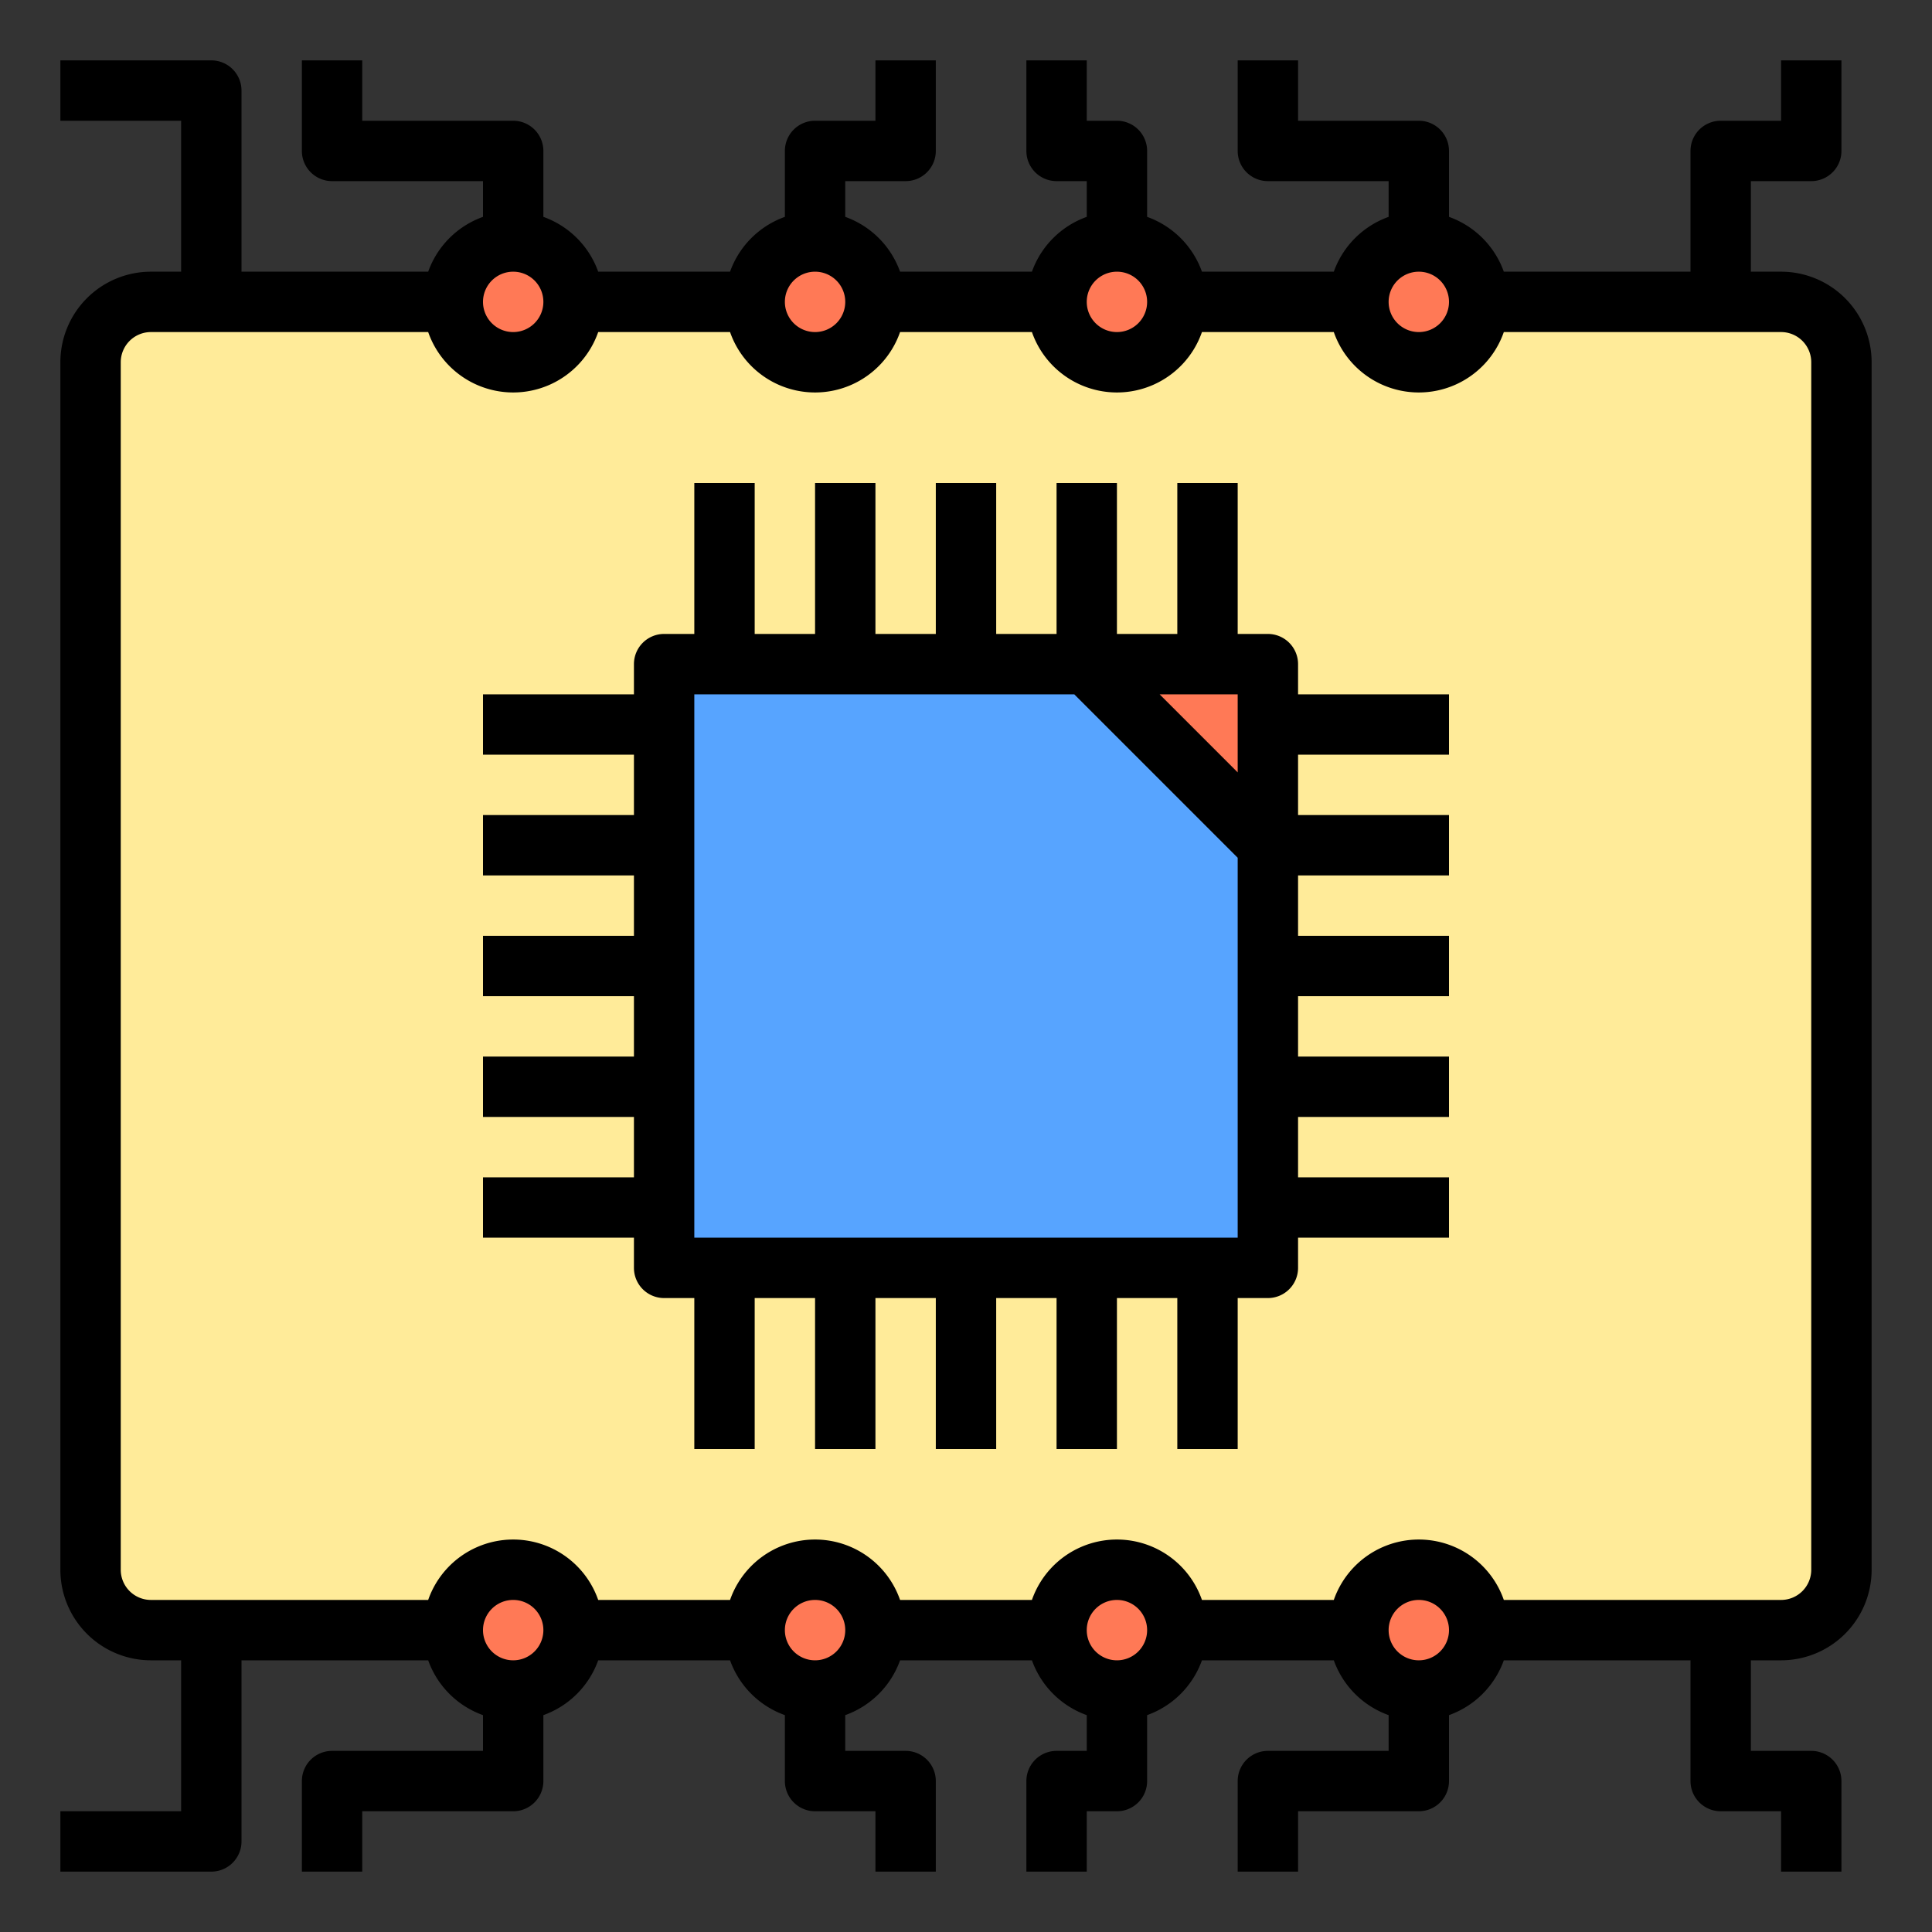 <svg height="512" viewBox="0 0 64 64" width="512" xmlns="http://www.w3.org/2000/svg"><rect x="0" y="0" width="64" height="64" fill="#333333" stroke="none"/><g fill="#ff7956"><circle cx="17" cy="54" r="2"/><circle cx="27" cy="54" r="2"/><circle cx="37" cy="54" r="2"/><circle cx="47" cy="54" r="2"/><circle cx="47" cy="10" r="2"/><circle cx="37" cy="10" r="2"/><circle cx="27" cy="10" r="2"/><circle cx="17" cy="10" r="2"/></g><path d="m61 12v40a2.006 2.006 0 0 1 -2 2h-10a2 2 0 0 0 -4 0h-6a2 2 0 0 0 -4 0h-6a2 2 0 0 0 -4 0h-6a2 2 0 0 0 -4 0h-10a2.006 2.006 0 0 1 -2-2v-40a2.006 2.006 0 0 1 2-2h10a2 2 0 0 0 4 0h6a2 2 0 0 0 4 0h6a2 2 0 0 0 4 0h6a2 2 0 0 0 4 0h10a2.006 2.006 0 0 1 2 2z" fill="#ffeb99"/><path d="m42 24v4l-6-6h4 2z" fill="#ff7956"/><path d="m42 40v2h-2-4-4-4-4-2v-2-4-4-4-4-2h2 4 4 4l6 6v4 4z" fill="#57a4ff"/><path d="m43 22a1 1 0 0 0 -1-1h-1v-5h-2v5h-2v-5h-2v5h-2v-5h-2v5h-2v-5h-2v5h-2v-5h-2v5h-1a1 1 0 0 0 -1 1v1h-5v2h5v2h-5v2h5v2h-5v2h5v2h-5v2h5v2h-5v2h5v1a1 1 0 0 0 1 1h1v5h2v-5h2v5h2v-5h2v5h2v-5h2v5h2v-5h2v5h2v-5h1a1 1 0 0 0 1-1v-1h5v-2h-5v-2h5v-2h-5v-2h5v-2h-5v-2h5v-2h-5v-2h5v-2h-5zm-2 3.586-2.586-2.586h2.586zm-18 15.414v-18h12.586l5.414 5.414v12.586z"/><path d="m59 9h-1v-3h2a1 1 0 0 0 1-1v-3h-2v2h-2a1 1 0 0 0 -1 1v4h-6.184a3 3 0 0 0 -1.816-1.816v-2.184a1 1 0 0 0 -1-1h-4v-2h-2v3a1 1 0 0 0 1 1h4v1.184a3 3 0 0 0 -1.816 1.816h-4.368a3 3 0 0 0 -1.816-1.816v-2.184a1 1 0 0 0 -1-1h-1v-2h-2v3a1 1 0 0 0 1 1h1v1.184a3 3 0 0 0 -1.816 1.816h-4.368a3 3 0 0 0 -1.816-1.816v-1.184h2a1 1 0 0 0 1-1v-3h-2v2h-2a1 1 0 0 0 -1 1v2.184a3 3 0 0 0 -1.816 1.816h-4.368a3 3 0 0 0 -1.816-1.816v-2.184a1 1 0 0 0 -1-1h-5v-2h-2v3a1 1 0 0 0 1 1h5v1.184a3 3 0 0 0 -1.816 1.816h-6.184v-6a1 1 0 0 0 -1-1h-5v2h4v5h-1a3 3 0 0 0 -3 3v40a3 3 0 0 0 3 3h1v5h-4v2h5a1 1 0 0 0 1-1v-6h6.184a3 3 0 0 0 1.816 1.816v1.184h-5a1 1 0 0 0 -1 1v3h2v-2h5a1 1 0 0 0 1-1v-2.184a3 3 0 0 0 1.816-1.816h4.368a3 3 0 0 0 1.816 1.816v2.184a1 1 0 0 0 1 1h2v2h2v-3a1 1 0 0 0 -1-1h-2v-1.184a3 3 0 0 0 1.816-1.816h4.368a3 3 0 0 0 1.816 1.816v1.184h-1a1 1 0 0 0 -1 1v3h2v-2h1a1 1 0 0 0 1-1v-2.184a3 3 0 0 0 1.816-1.816h4.368a3 3 0 0 0 1.816 1.816v1.184h-4a1 1 0 0 0 -1 1v3h2v-2h4a1 1 0 0 0 1-1v-2.184a3 3 0 0 0 1.816-1.816h6.184v4a1 1 0 0 0 1 1h2v2h2v-3a1 1 0 0 0 -1-1h-2v-3h1a3 3 0 0 0 3-3v-40a3 3 0 0 0 -3-3zm-12 0a1 1 0 1 1 -1 1 1 1 0 0 1 1-1zm-10 0a1 1 0 1 1 -1 1 1 1 0 0 1 1-1zm-10 0a1 1 0 1 1 -1 1 1 1 0 0 1 1-1zm-10 0a1 1 0 1 1 -1 1 1 1 0 0 1 1-1zm0 46a1 1 0 1 1 1-1 1 1 0 0 1 -1 1zm10 0a1 1 0 1 1 1-1 1 1 0 0 1 -1 1zm10 0a1 1 0 1 1 1-1 1 1 0 0 1 -1 1zm10 0a1 1 0 1 1 1-1 1 1 0 0 1 -1 1zm13-3a1 1 0 0 1 -1 1h-9.184a2.982 2.982 0 0 0 -5.632 0h-4.368a2.982 2.982 0 0 0 -5.632 0h-4.368a2.982 2.982 0 0 0 -5.632 0h-4.368a2.982 2.982 0 0 0 -5.632 0h-9.184a1 1 0 0 1 -1-1v-40a1 1 0 0 1 1-1h9.184a2.982 2.982 0 0 0 5.632 0h4.368a2.982 2.982 0 0 0 5.632 0h4.368a2.982 2.982 0 0 0 5.632 0h4.368a2.982 2.982 0 0 0 5.632 0h9.184a1 1 0 0 1 1 1z"/></svg>
